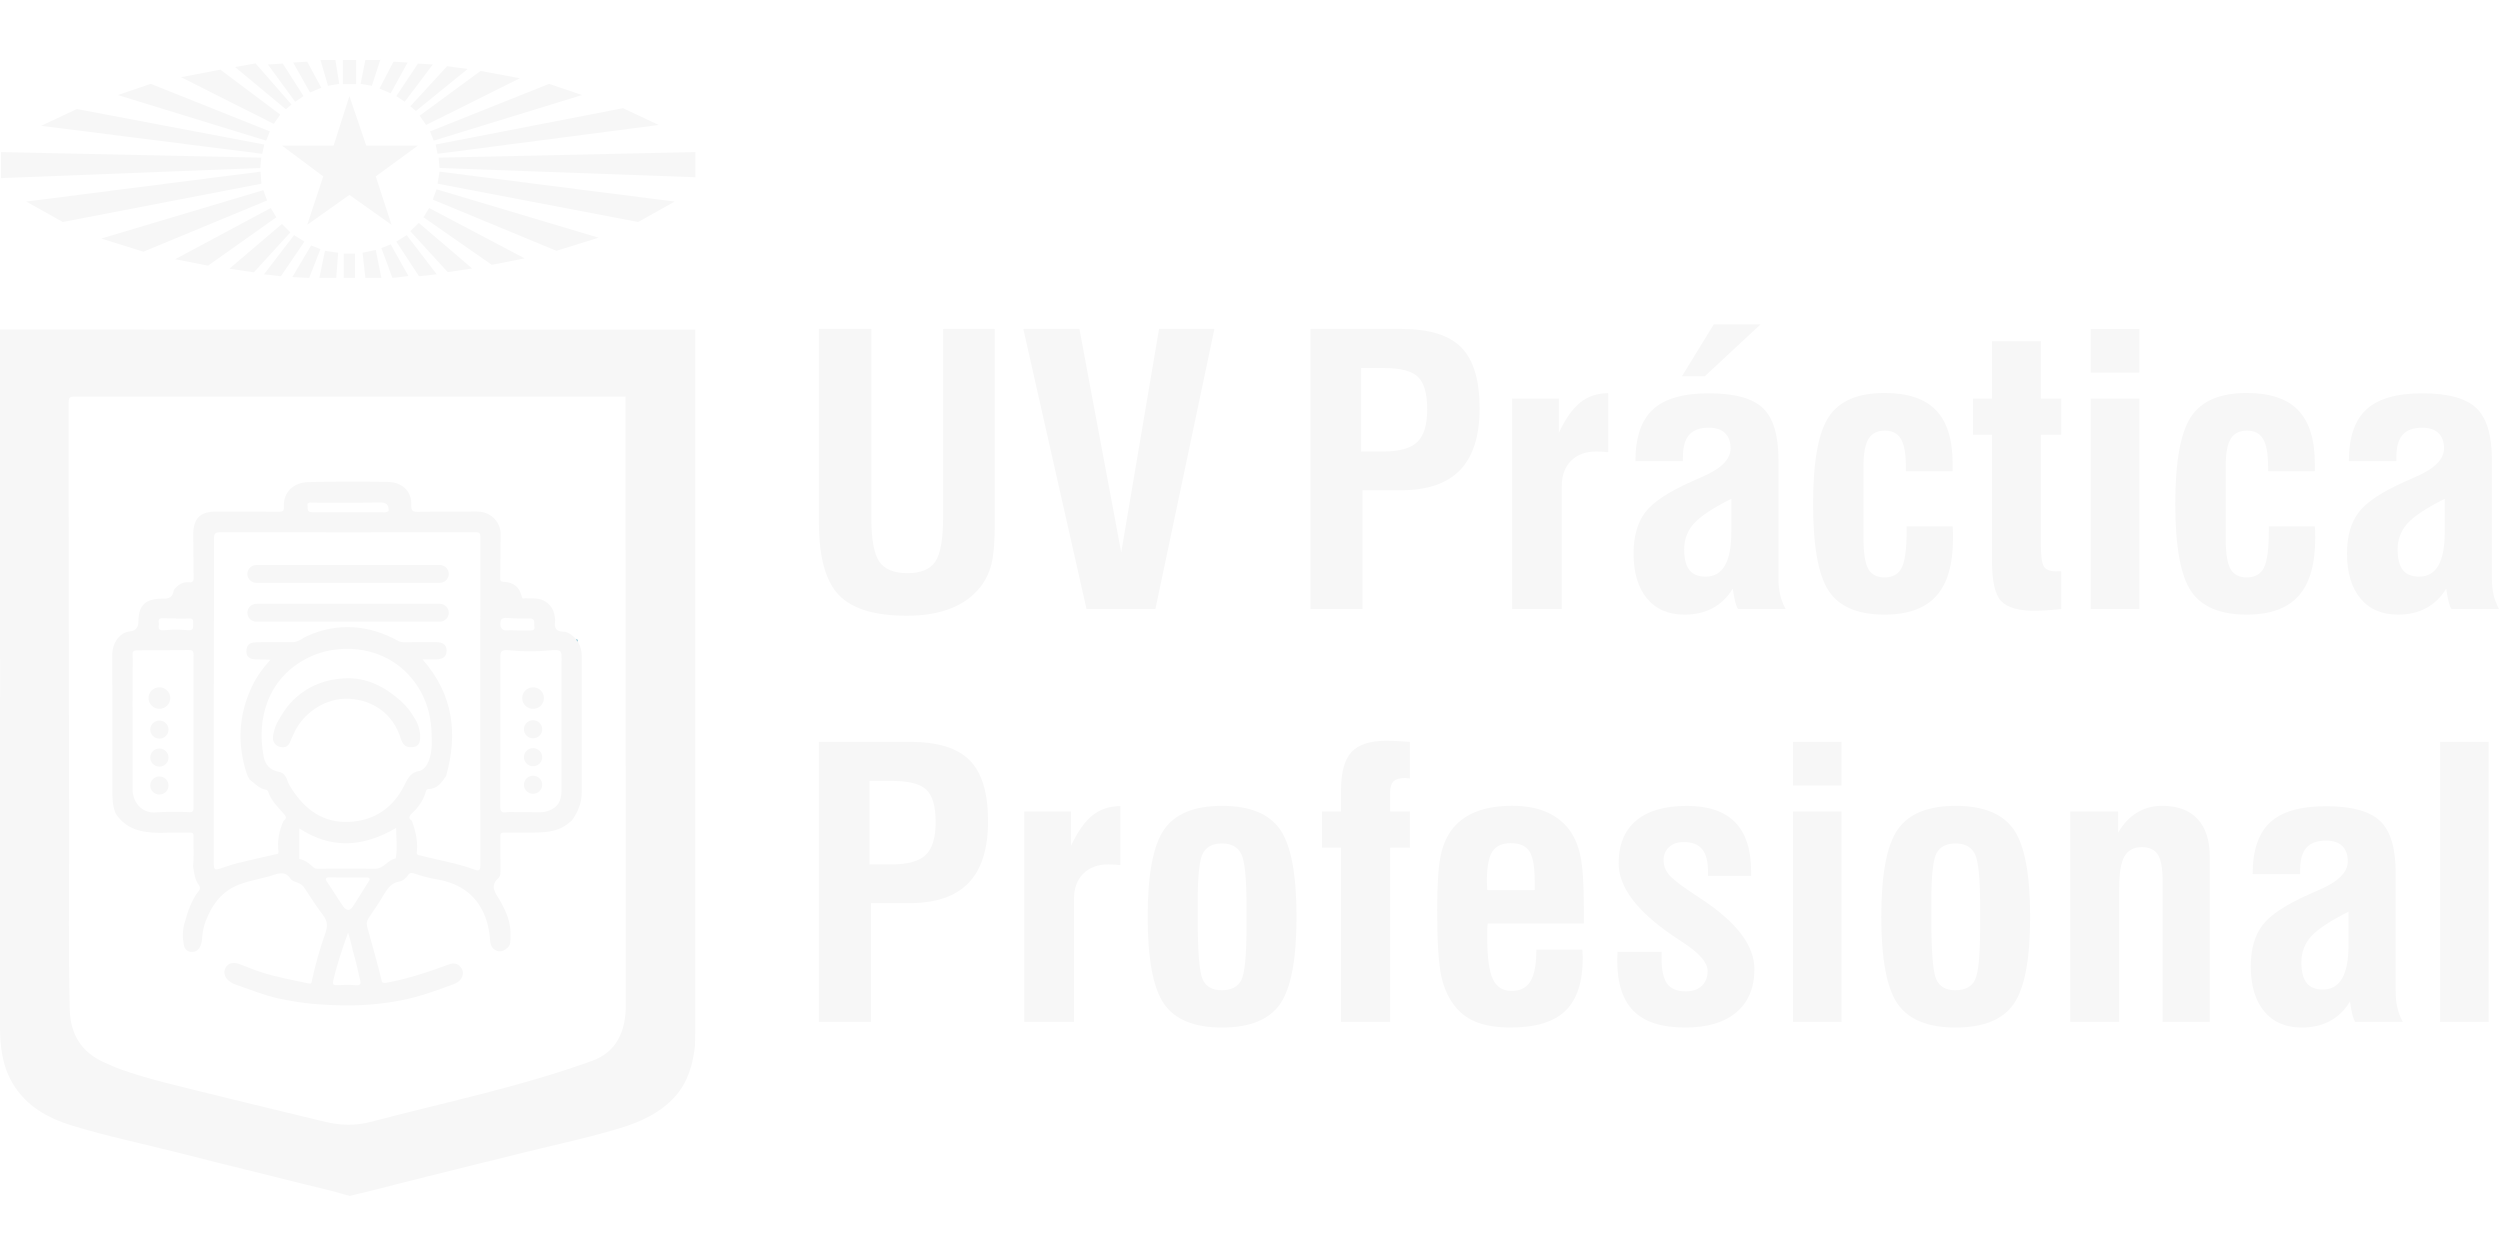 <svg width="4812" height="2417" viewBox="0 0 4812 2417" fill="none" xmlns="http://www.w3.org/2000/svg">
<mask id="mask0_401_96" style="mask-type:luminance" maskUnits="userSpaceOnUse" x="0" y="115" width="4812" height="2187">
<path d="M4812 115H0V2301.94H4812V115Z" fill="white"/>
</mask>
<g mask="url(#mask0_401_96)">
<g filter="url(#filter0_f_401_96)">
<g filter="url(#filter1_f_401_96)">
<path d="M661.675 488.173H683.328V534.976H661.675V488.173ZM660.005 115H685.362V161.802H660.005V115ZM697.884 486.511L723.241 481.109L734.041 534.976H703.258L697.884 486.511ZM650.875 486.511L625.518 482.771L614.718 534.976H647.171L650.875 486.511ZM734.093 477.42L751.989 470.356L786.111 531.235L755.328 534.976L734.093 477.42ZM616.753 479.499L598.857 472.434L562.649 533.313L595.101 534.976L616.753 479.499ZM762.789 465.006L782.772 452.591L840.581 527.962L806.459 531.703L762.789 465.006ZM585.97 465.006L565.987 452.591L508.179 527.962L540.631 531.703L585.97 465.006ZM789.815 445.11L806.042 428.956L908.773 516.743L861.764 523.808L789.815 445.11ZM558.944 447.189L542.718 431.034L441.604 517.158L488.613 524.223L558.944 447.189ZM815.172 418.203L825.972 400.386L1009.84 497.315L946.596 509.731L815.172 418.203ZM531.917 418.203L521.117 400.386L337.203 498.926L400.438 511.341L531.917 418.203ZM833.068 384.231L840.163 364.336L1152.16 457.525L1071.04 482.771L833.068 384.231ZM514.021 385.894L506.926 365.999L194.924 459.187L276.055 484.433L514.021 385.894ZM842.251 353.583L846.007 330.416L1298.62 387.97L1228.34 427.294L842.251 353.583ZM503.17 353.583L501.5 330.416L50.557 387.97L120.836 427.294L503.17 353.583ZM694.127 161.387L715.78 165.127L732.007 115H703.31L694.127 161.387ZM652.962 161.387L631.31 165.127L616.753 115H645.449L652.962 161.387ZM730.337 170.529L751.989 179.62L784.442 120.402L757.415 118.74L730.337 170.529ZM618.423 168.867L596.77 177.957L564.317 120.402L591.344 118.74L618.423 168.867ZM762.789 185.022L779.016 195.774L833.12 124.09L804.424 122.428L762.789 185.022ZM584.301 185.022L568.075 195.774L515.64 124.09L544.335 122.428L584.301 185.022ZM789.815 204.501L800.615 213.591L900.06 132.817L860.564 127.415L789.815 204.501ZM561.03 201.177L550.231 210.267L452.456 129.077L491.952 122.013L561.03 201.177ZM807.711 222.682L820.181 240.499L1000.71 150.634L925.003 136.557L807.711 222.682ZM539.378 220.604L526.908 238.421L348.472 148.557L424.178 134.064L539.378 220.604ZM827.694 252.914L834.79 270.731L1120.18 182.944L1056.95 161.387L827.694 252.914ZM519.396 252.914L512.3 270.731L226.907 182.944L290.142 161.387L519.396 252.914ZM838.494 278.212L842.251 296.029L1267.83 240.551L1199.17 208.241L838.494 278.212ZM508.596 278.212L504.839 296.029L79.253 242.161L147.915 209.851L508.596 278.212ZM845.955 323.352L844.285 303.457L1338.48 292.704V341.169L845.955 323.352ZM501.135 323.352L502.804 303.457L1.93 292.704V342.831L501.135 323.352Z" fill="#F7F7F7"/>
<path d="M753.607 432.696L672.529 375.09L591.397 432.696L622.18 339.507L542.719 280.237H642.163L672.529 185.022L704.929 280.237H804.373L723.241 339.507L753.607 432.696Z" fill="#F7F7F7"/>
</g>
<path d="M1337.59 2013.34C1333.63 2048.92 1324.29 2082.52 1299.82 2110.05C1270.76 2142.78 1232.21 2159.76 1191.4 2172.08C1125.14 2192.02 1057.26 2205.84 990.215 2222.82C916.443 2241.52 842.407 2259.19 768.632 2278.1C738.267 2285.89 674.354 2301.94 672.737 2301.94C671.589 2301.94 653.223 2296.12 645.032 2294.04C544.178 2268.74 443.117 2244.28 342.421 2218.57C274.593 2201.27 205.88 2187.14 138.888 2166.57C91.67 2152.08 50.035 2128.91 24 2084.7C4.017 2050.74 0 2013.28 0 1974.79C0.157 1532.68 0.209 1076.39 0 634.295C0 634.295 1324.4 634.45 1338.28 634.554C1338.28 634.554 1338.12 1541.04 1338.12 1988.14C1338.06 1991.57 1337.85 2010.79 1337.59 2013.34ZM1203.92 763.326C1197.04 763.17 1187.96 763.326 1181.08 763.326C838.181 763.326 495.343 763.326 152.453 763.326C132.888 763.326 132.001 761.767 132.001 781.611C132.001 1058.11 132.784 1336.12 133.044 1612.62C133.149 1722.6 131.584 1832.56 134.192 1942.48C135.34 1990.58 156.627 2025.96 201.81 2045.49C211.932 2049.85 221.949 2054.62 232.333 2058.31C279.759 2075.2 328.646 2086.73 377.482 2098.83C459.708 2119.15 542.039 2139.09 624.371 2158.93C655.049 2166.37 683.641 2167.4 714.789 2159.14C856.964 2121.64 1001.22 2092.03 1139.9 2041.85C1184.83 2025.59 1205.75 1987.88 1204.55 1928.87C1204.55 1551.55 1203.87 771.326 1203.87 769.508L1203.92 763.326Z" fill="#F7F7F7"/>
<path d="M1576.24 633.152H1677.14V996.455C1677.14 1038.01 1682.26 1066.17 1692.43 1080.97C1702.61 1095.77 1720.71 1103.21 1746.74 1103.21C1772.52 1103.21 1790.42 1095.72 1800.38 1080.82C1810.34 1065.91 1815.31 1037.28 1815.31 995.052V633.152H1914.8V1005.23C1914.8 1041.39 1912.76 1067.82 1908.65 1084.5C1904.52 1101.17 1897.68 1115.82 1888.08 1128.44C1873.53 1147.35 1854.33 1161.53 1830.43 1170.99C1806.53 1180.44 1778.16 1185.18 1745.34 1185.18C1683.45 1185.18 1639.79 1171.81 1614.38 1145.06C1588.92 1118.37 1576.24 1071.73 1576.24 1005.23V633.152Z" fill="#F7F7F7"/>
<path d="M963.195 1680.74C963.195 1684.26 961.893 1687.64 959.33 1690.09C958.79 1690.58 958.29 1691.03 957.845 1691.47C942.677 1706.61 953.932 1719.12 961.536 1732.07C974.403 1753.98 984.118 1776.86 982.681 1802.99C982.277 1810.34 983.356 1818.4 977.189 1823.96C971.521 1829.13 964.679 1833 956.536 1830.16C946.955 1826.76 943.899 1818.36 943.264 1809.58C941.828 1789.32 937.597 1770.01 928.152 1751.84C909.927 1716.72 879.331 1699 840.007 1692.45C825.564 1690.04 811.482 1686.13 797.624 1681.36C791.505 1679.28 787.995 1680.3 785.296 1684.49C781.291 1690.58 775.622 1695.52 769.054 1696.64C752.991 1699.39 745.567 1710.44 738.233 1722.9C729.46 1737.77 719.697 1752.07 709.978 1766.31C705.883 1772.32 704.984 1777.89 707.053 1784.96C713.577 1807.31 731.439 1872.98 734.993 1889.13C735.219 1890.21 735.983 1891.14 737.064 1891.5C738.413 1891.94 740.708 1892.21 744.442 1891.5C785.656 1883.98 825.069 1870.66 864.169 1856.28C872.987 1853.04 880.905 1854.1 886.758 1861.58C891.751 1867.99 892.378 1875.56 888.282 1882.72C884.822 1888.79 878.791 1892.26 872.447 1894.61C856.88 1900.41 841.267 1906.01 825.475 1911.26C753.261 1935.44 678.933 1938.82 603.705 1932.37C580.803 1930.41 557.902 1926.54 535.675 1921.73C506.61 1915.44 478.759 1903.56 450.459 1893.99C448.255 1893.24 446.275 1891.72 444.25 1890.52C433.452 1884.07 429.087 1872.98 433.677 1863.67C438.356 1854.23 448.164 1851.08 460.447 1855.53C473.855 1860.43 487.038 1866.08 500.581 1870.57C531.176 1880.72 562.941 1886.25 594.436 1892.97C600.69 1894.3 599.88 1889.94 600.51 1886.95C607.079 1855.75 616.123 1825.03 626.651 1794.94C631.33 1781.63 629.846 1771.96 621.341 1760.83C609.059 1744.71 597.586 1726.78 586.473 1709.82C583.188 1704.78 579.049 1700.91 572.93 1698.95C568.115 1697.39 561.951 1695.48 559.567 1691.74C550.748 1677.99 539.545 1679.72 526.632 1684.04C504.811 1691.39 481.729 1694.37 460.133 1702.6C426.928 1715.3 408.211 1741.16 396.062 1772.5C391.653 1783.85 389.584 1796 388.819 1808.29C388.594 1812.17 387.559 1816.09 386.209 1819.78C383.374 1827.57 377.481 1832.38 369.157 1832.29C360.653 1832.2 355.389 1827.17 353.77 1818.66C351.16 1804.95 351.25 1791.06 354.939 1777.75C361.238 1755.18 368.122 1732.6 383.374 1713.82C386.074 1710.48 384.634 1706.12 383.015 1703.98C374.736 1693.03 373.746 1680.17 371.632 1667.52C373.656 1647.98 371.946 1628.35 372.487 1608.75C372.666 1601.9 368.077 1602.57 363.713 1602.61C345.085 1602.74 326.414 1602.39 307.787 1603.19C270.533 1602.39 243.447 1596.29 222.93 1566.46C216.271 1551.24 216.226 1535.21 216.271 1519C216.361 1433.21 216.631 1347.43 216.002 1261.59C215.821 1237.2 230.804 1218.1 247.676 1215.69C254.74 1214.71 266.303 1214.36 266.529 1194.9C266.888 1163.83 281.421 1152.66 311.386 1152.3C325.469 1153.06 333.028 1149.5 334.557 1135.47C342.341 1125.9 351.43 1119.22 364.883 1120.82C370.282 1121.49 372.711 1118.2 372.666 1112.9C372.396 1083.92 372.216 1054.97 371.946 1026C373.296 996.214 386.479 984.461 416.804 984.728C457.028 985.084 497.252 984.728 537.475 984.951C543.909 984.995 546.833 983.615 546.383 976.448C544.539 946.174 566.09 928.501 593.941 927.922C645.278 926.853 696.66 926.63 747.996 927.699C771.033 928.189 793.035 943.014 791.685 972.841C791.234 982.502 794.159 985.397 804.148 985.218C841.942 984.506 879.781 984.907 917.619 984.639C942.455 984.461 961.759 1001.51 963.6 1025.64C963.378 1054.97 963.29 1084.36 962.838 1113.7C962.751 1120.6 967.243 1119.67 971.521 1120.02C988.396 1121.31 999.326 1129.85 1003.74 1146.2C1004.68 1149.63 1004.86 1153.72 1010.35 1151.54C1017.1 1151.63 1023.84 1151.63 1030.6 1151.9C1048.86 1152.7 1063.8 1165.48 1067.13 1183.24C1067.94 1187.47 1068.93 1191.96 1068.35 1196.11C1066.55 1208.79 1070.24 1215.52 1084.54 1215.87C1094.35 1216.09 1101.6 1223.26 1108.7 1229.59C1109.29 1231.77 1109.97 1233.95 1112.31 1234.98C1117.35 1243.69 1119.73 1253.18 1119.73 1263.16C1119.78 1350.99 1119.78 1438.83 1119.64 1526.66C1119.59 1546.25 1111.99 1563.34 1100.83 1579.11C1078.2 1599.54 1060.02 1602.3 1020.97 1602.71C1005.49 1602.88 994.468 1602.71 973.593 1602.74C969.275 1602.74 963.06 1601 963.108 1608.66C963.243 1629.09 963.243 1649.54 963.29 1669.93C963.56 1674.82 963.243 1676.65 963.195 1680.74ZM591.872 969.77C591.961 986.019 591.961 986.019 608.114 986.019C649.822 986.019 691.531 986.064 733.239 985.975C738.278 985.975 743.678 987.266 748.042 983.304C748.627 970.304 742.643 966.832 729.55 967.143C687.796 968.123 646.043 967.455 604.244 967.588C600.105 967.588 595.426 965.985 591.872 969.77ZM633.31 1688.75C626.831 1688.58 625.571 1691.79 629.306 1697.17C640.328 1712.98 649.507 1728.91 660.62 1744.68C667.189 1753.35 672.724 1753.53 678.843 1745.52C690.766 1727.31 699.09 1712.89 710.428 1695.43C712.587 1692.14 711.418 1688.89 706.963 1689.02C694.411 1689.43 643.523 1688.98 633.31 1688.75ZM255.46 1267.56C255.37 1296.27 255.145 1325.03 255.145 1353.75C255.145 1408.86 255.64 1463.98 255.19 1519.09C255.01 1543.27 272.422 1566.24 300.318 1563.7C317.685 1562.14 335.277 1563.08 352.78 1562.86C356.334 1562.99 359.978 1562.86 363.488 1563.26C370.147 1564.02 372.442 1561.57 372.396 1554.71C372.261 1456.5 372.307 1358.33 372.576 1260.17C372.576 1252.56 369.742 1251.05 362.768 1251.13C332.083 1251.58 301.397 1251.62 270.712 1251.71C254.56 1251.75 254.56 1251.66 255.46 1267.56ZM981.911 1562.95C1001.4 1563.13 1020.88 1563.34 1040.36 1563.39C1047.56 1563.39 1054.4 1561.57 1060.92 1558.45C1077.3 1550.57 1080.81 1536.15 1080.81 1520.07C1080.85 1438.2 1080.9 1356.33 1080.85 1274.5C1080.85 1271.39 1081.26 1268.49 1080.85 1265.42C1081.8 1250.73 1075.77 1250.24 1059.35 1251.8C1033.03 1254.29 1006.53 1254.29 980.253 1251.67C965.584 1250.2 963.06 1253.45 963.108 1264.17C963.33 1360.21 963.29 1456.23 962.79 1552.3C962.751 1562.1 965.894 1564.81 974.808 1563.48C977.149 1563.08 979.53 1563.08 981.911 1562.95ZM808.017 1483.83C816.746 1480.45 821.515 1473.64 824.89 1465.4C832.358 1447.28 831.368 1428.32 830.648 1409.44C828.849 1363.1 812.111 1322.5 778.187 1290.53C727.885 1243.2 649.642 1237.95 593.492 1265.73C516.644 1303.84 493.067 1381.62 507.51 1456.19C510.525 1471.68 519.073 1481.51 534.685 1485.21C545.484 1486.5 550.298 1493.67 553.448 1503.11C555.157 1508.28 557.992 1513.13 560.961 1517.72C586.562 1557.74 621.612 1584.05 671.104 1582.04C720.101 1580.04 756.905 1555.02 778.277 1511.49C785.251 1497.19 791.28 1485.97 808.017 1483.83ZM480.649 1500.71C478.85 1497.24 476.51 1493.94 475.295 1490.25C456.083 1431.97 459.008 1375.07 485.868 1319.47C494.462 1301.66 506.88 1284.87 520.423 1269.87C513.629 1269.34 508.994 1269.61 504.405 1269.34C499.636 1269.07 494.822 1269.43 490.053 1269.03C477.859 1267.96 473.136 1262.04 474.53 1250.15C475.925 1238.13 484.654 1236.49 494.462 1236.22C516.283 1235.55 542.379 1235.95 565.551 1235.95C578.464 1233.63 580.848 1228.78 592.142 1223.79C650.362 1198.06 709.978 1202.43 766.489 1233.63C771.123 1236.17 774.498 1236.22 781.741 1236.13C800.863 1235.81 819.49 1236 838.613 1235.9C852.29 1235.86 859.489 1241.43 859.624 1251.58C859.804 1263.6 853.145 1269.12 838.117 1269.25C830.378 1269.34 822.685 1269.25 813.327 1269.25C872.627 1336.65 881.583 1412.07 858.634 1493.63C850.085 1505.91 841.942 1518.65 824.26 1518.78C820.795 1518.82 820.165 1521.72 819.4 1524.48C814.676 1541.09 804.733 1554.62 792.27 1566.2C786.196 1571.85 786.69 1575.72 792.944 1580.04C799.513 1598.6 804.103 1617.52 802.573 1637.51C802.348 1640.59 800.639 1644.77 805.992 1645.97C815.666 1648.2 825.295 1650.65 834.968 1652.87C861.244 1658.93 887.703 1664.22 912.983 1673.75C921.667 1677 924.548 1675.63 924.548 1665.97C924.366 1455.08 924.366 1244.15 924.596 1033.25C924.596 1025.77 922.476 1024.39 915.238 1024.39C751.866 1024.66 588.542 1024.71 425.173 1024.39C414.87 1024.39 411.855 1026.18 411.9 1037.04C412.08 1158.84 411.54 1280.65 411.36 1402.45C411.225 1488.77 411.36 1575.1 411.495 1661.47C411.495 1674.42 413.025 1675.27 425.803 1671.17C436.421 1667.75 446.95 1663.87 457.748 1661.25C481.639 1655.37 505.666 1650.02 529.601 1644.55C532.931 1643.79 536.666 1644.55 535.946 1638.67C533.336 1618.24 537.43 1598.78 545.709 1580.04C551.603 1576.08 551.513 1572.34 546.744 1566.91C535.135 1553.73 522.043 1541.44 516.283 1524.12C515.744 1522.52 513.899 1520.39 512.459 1520.17C498.871 1518.25 490.727 1507.96 480.649 1500.71ZM575.944 1594.46C575.944 1611.47 575.809 1637.97 575.899 1653.23C597.586 1658.04 600.825 1672.11 609.913 1672.11C647.348 1672.06 684.782 1671.88 722.216 1672.11C738.818 1672.24 746.197 1655.05 761.269 1652.51C761.854 1652.43 762.035 1649.67 762.259 1648.11C765.049 1630.21 762.439 1612.36 762.485 1593.62C700.395 1629.9 639.159 1635.6 575.944 1594.46ZM669.979 1795.03C658.686 1826.46 648.113 1857.84 641.229 1888.38C639.834 1894.52 641.948 1896.66 648.787 1896.26C660.576 1895.6 672.409 1895.42 684.151 1896.35C693.691 1897.11 695.13 1894.03 693.195 1886.56C689.281 1871.37 686.717 1855.8 682.127 1840.83C677.583 1826.14 676.053 1813.28 669.979 1795.03ZM338.112 1190.68C338.112 1190.5 338.112 1190.32 338.112 1190.1C330.193 1190.1 322.274 1190.46 314.356 1189.97C307.831 1189.56 304.187 1191.34 305.627 1198.29C306.887 1204.39 300.408 1214.76 316.786 1213.07C329.968 1211.69 343.286 1211.29 356.469 1212.71C367.672 1213.91 371.811 1213.42 371.857 1204.66C371.991 1189.88 372.396 1189.97 357.099 1190.64C350.8 1190.9 344.456 1190.68 338.112 1190.68ZM995.5 1213.34C995.5 1213.38 995.5 1213.42 995.5 1213.47C1003.42 1213.47 1011.34 1213.34 1019.3 1213.52C1025.02 1213.65 1030.15 1213.29 1028.48 1205.59C1027.23 1199.62 1031.72 1190.32 1019.49 1190.37C1005.22 1190.41 990.865 1190.76 976.697 1189.51C965.219 1188.49 962.568 1192.5 963.195 1203.31C963.513 1209.29 968.735 1213.91 974.76 1213.47C981.602 1212.85 988.571 1213.34 995.5 1213.34Z" fill="#F7F7F7"/>
<path d="M1112.39 1235.06C1110.05 1233.99 1109.38 1231.85 1108.8 1229.67C1112.04 1230.12 1112.48 1232.39 1112.39 1235.06Z" fill="#9ECCD8"/>
<path d="M797.264 1381.17C799.694 1385.4 802.393 1389.5 804.058 1394.08C811.302 1414.12 808.287 1426.4 807.432 1428.85L807.388 1428.99C805.768 1433.8 801.448 1437.27 796.319 1437.85C781.112 1439.67 775.848 1435.35 770.628 1419.24C756.276 1374.85 719.201 1347.82 672.814 1345.07C622.647 1342.04 581.163 1376.9 566.271 1410.38C564.921 1413.45 562.537 1418.03 561.412 1420.92C556.192 1434.55 553.133 1438.56 542.919 1438.25C533.516 1437.93 525.687 1430.86 525.327 1421.55C525.102 1415.67 526.947 1409.66 528.522 1403.7C529.692 1399.17 531.447 1394.74 533.741 1390.61C543.415 1373.16 553.943 1356.55 569.465 1342.75C596.326 1318.89 627.596 1307.58 662.69 1305.66C705.524 1303.35 740.348 1321.65 771.393 1349.12C781.921 1358.42 791.235 1370.71 797.264 1381.17Z" fill="#F7F7F7"/>
<path d="M846.441 1121.85H493.517C483.934 1121.85 476.149 1114.14 476.149 1104.66C476.149 1095.18 483.934 1087.48 493.517 1087.48H846.441C856.025 1087.48 863.808 1095.18 863.808 1104.66C863.763 1114.14 856.025 1121.85 846.441 1121.85Z" fill="#F7F7F7"/>
<path d="M846.441 1196.6H493.517C483.934 1196.6 476.149 1188.89 476.149 1179.41C476.149 1169.93 483.934 1162.23 493.517 1162.23H846.441C856.025 1162.23 863.808 1169.93 863.808 1179.41C863.763 1188.89 856.025 1196.6 846.441 1196.6Z" fill="#F7F7F7"/>
<path d="M1026.05 1364.39C1037.63 1364.39 1047.02 1355.1 1047.02 1343.64C1047.02 1332.18 1037.63 1322.9 1026.05 1322.9C1014.47 1322.9 1005.09 1332.18 1005.09 1343.64C1005.09 1355.1 1014.47 1364.39 1026.05 1364.39Z" fill="#F7F7F7"/>
<path d="M306.797 1364.3C318.352 1364.3 327.719 1355.03 327.719 1343.6C327.719 1332.17 318.352 1322.9 306.797 1322.9C295.242 1322.9 285.875 1332.17 285.875 1343.6C285.875 1355.03 295.242 1364.3 306.797 1364.3Z" fill="#F7F7F7"/>
<path d="M306.797 1421.73C316.513 1421.73 324.389 1413.93 324.389 1404.32C324.389 1394.71 316.513 1386.92 306.797 1386.92C297.081 1386.92 289.205 1394.71 289.205 1404.32C289.205 1413.93 297.081 1421.73 306.797 1421.73Z" fill="#F7F7F7"/>
<path d="M306.797 1475.56C316.513 1475.56 324.389 1467.76 324.389 1458.14C324.389 1448.53 316.513 1440.74 306.797 1440.74C297.081 1440.74 289.205 1448.53 289.205 1458.14C289.205 1467.76 297.081 1475.56 306.797 1475.56Z" fill="#F7F7F7"/>
<path d="M306.797 1529.33C316.513 1529.33 324.389 1521.54 324.389 1511.92C324.389 1502.31 316.513 1494.52 306.797 1494.52C297.081 1494.52 289.205 1502.31 289.205 1511.92C289.205 1521.54 297.081 1529.33 306.797 1529.33Z" fill="#F7F7F7"/>
<path d="M1026.05 1421.11C1035.77 1421.11 1043.65 1413.32 1043.65 1403.7C1043.65 1394.09 1035.77 1386.29 1026.05 1386.29C1016.34 1386.29 1008.46 1394.09 1008.46 1403.7C1008.46 1413.32 1016.34 1421.11 1026.05 1421.11Z" fill="#F7F7F7"/>
<path d="M1026.05 1474.84C1035.77 1474.84 1043.65 1467.05 1043.65 1457.44C1043.65 1447.82 1035.77 1440.03 1026.05 1440.03C1016.34 1440.03 1008.46 1447.82 1008.46 1457.44C1008.46 1467.05 1016.34 1474.84 1026.05 1474.84Z" fill="#F7F7F7"/>
<path d="M1026.05 1527.91C1035.77 1527.91 1043.65 1520.11 1043.65 1510.5C1043.65 1500.89 1035.77 1493.09 1026.05 1493.09C1016.34 1493.09 1008.46 1500.89 1008.46 1510.5C1008.46 1520.11 1016.34 1527.91 1026.05 1527.91Z" fill="#F7F7F7"/>
<path d="M2091.31 1172.18L1969.69 633.152H2077.64L2158.14 1063.31L2230.93 633.152H2337.47L2223.93 1172.18H2091.31Z" fill="#F7F7F7"/>
<path d="M2522.37 1172.18V633.152H2697.46C2750.89 633.152 2789.35 645.047 2812.77 668.837C2836.2 692.628 2847.93 731.586 2847.93 785.766C2847.93 838.958 2835.47 878.591 2810.47 904.616C2785.54 930.64 2747.4 943.626 2696.05 943.626H2622.6V1172.18H2522.37ZM2619.78 869.086H2661.99C2693.39 869.086 2715.41 862.956 2728.09 850.697C2740.77 838.438 2747.08 817.504 2747.08 787.844C2747.08 757.975 2741.29 737.249 2729.66 725.717C2718.08 714.185 2695.95 708.367 2663.4 708.367H2619.78V869.086Z" fill="#F7F7F7"/>
<path d="M2910.5 1172.18V767.221H3000.5V833.036C3013.38 805.712 3027.16 786.234 3041.81 774.598C3056.48 762.91 3074.32 756.989 3095.46 756.729V870.488C3091.96 870.021 3088.41 869.657 3084.92 869.449C3081.42 869.242 3077.04 869.086 3071.92 869.086C3051.78 869.086 3035.77 875.06 3023.92 886.955C3012.07 898.85 3006.18 914.85 3006.18 934.9V1172.23H2910.5V1172.18Z" fill="#F7F7F7"/>
<path d="M3345.37 1172.18C3343.28 1169.17 3341.45 1164.6 3339.94 1158.52C3338.43 1152.44 3336.81 1143.93 3335.19 1132.97C3325.33 1149.34 3312.65 1161.74 3297.06 1170.26C3281.46 1178.78 3263.24 1183.04 3242.38 1183.04C3211.44 1183.04 3187.33 1172.66 3170.11 1151.88C3152.9 1131.09 3144.29 1102.27 3144.29 1065.43C3144.29 1032.09 3151.85 1005.55 3166.98 985.807C3182.11 966.067 3212.07 946.328 3256.83 926.485C3261.26 924.407 3267.63 921.602 3275.82 918.07C3312.6 902.434 3331.02 884.098 3331.02 863.112C3331.02 850.281 3327.42 840.411 3320.27 833.555C3313.13 826.699 3302.74 823.218 3289.18 823.218C3272.06 823.218 3259.49 827.79 3251.4 836.879C3243.31 845.97 3239.3 860.203 3239.3 879.578V887.63H3147.88C3147.88 842.126 3159.05 808.985 3181.49 788.207C3203.87 767.429 3239.77 757.04 3289.22 757.04C3338.69 757.04 3373.39 766.547 3393.32 785.558C3413.24 804.57 3423.21 837.867 3423.21 885.5V1114.06C3423.21 1125.27 3424.25 1135.46 3426.4 1144.71C3428.49 1153.9 3432.03 1163.1 3436.94 1172.18H3345.37ZM3237.47 724.16L3298.62 624.425H3388.62L3281.4 724.16H3237.47ZM3332.37 960.094C3297 977.807 3273 993.702 3260.48 1007.67C3247.96 1021.65 3241.69 1038.27 3241.69 1057.38C3241.69 1075.36 3245.04 1088.61 3251.72 1097.12C3258.39 1105.65 3268.88 1109.9 3283.18 1109.9C3299.56 1109.9 3311.87 1102.79 3320.11 1088.55C3328.31 1074.32 3332.43 1052.97 3332.43 1024.5V960.094H3332.37Z" fill="#F7F7F7"/>
<path d="M3758.49 1013.28C3758.69 1016.09 3758.9 1019.05 3759 1022.22C3759.11 1025.39 3759.16 1029.96 3759.16 1036.04C3759.16 1086.22 3748.46 1123.25 3726.97 1147.14C3705.53 1171.04 3672.29 1183.03 3627.32 1183.03C3576.24 1183.03 3540.56 1167.98 3520.25 1137.9C3499.96 1107.83 3489.84 1051.77 3489.84 969.911C3489.84 888.253 3499.96 832.256 3520.25 801.92C3540.56 771.585 3576.19 756.417 3627.32 756.417C3672.09 756.417 3705.11 767.481 3726.45 789.662C3747.79 811.842 3758.43 846.126 3758.43 892.565V906.901H3668.43V897.811C3668.43 873.293 3665.25 855.684 3658.93 844.984C3652.62 834.231 3642.29 828.881 3628 828.881C3613.44 828.881 3602.95 834.126 3596.54 844.619C3590.07 855.113 3586.88 872.619 3586.88 897.136V1036.82C3586.88 1064.61 3589.91 1083.93 3596.01 1094.95C3602.12 1105.91 3612.55 1111.42 3627.32 1111.42C3643.23 1111.42 3654.34 1105.12 3660.55 1092.49C3666.77 1079.88 3669.9 1056.35 3669.9 1021.8V1013.08L3758.49 1013.28Z" fill="#F7F7F7"/>
<path d="M3928.31 1022.37V1049.7C3928.31 1071.41 3930.35 1085.18 3934.47 1091C3938.59 1096.81 3946.11 1099.72 3957.16 1099.72C3959.72 1099.72 3961.81 1099.67 3963.32 1099.57C3964.84 1099.46 3966.19 1099.41 3967.39 1099.41V1172.23C3953.77 1173.64 3943.18 1174.57 3935.57 1175.04C3927.95 1175.51 3921.79 1175.72 3917.09 1175.72C3885.48 1175.72 3863.72 1169.49 3851.87 1157.02C3840.04 1144.54 3834.14 1118.79 3834.14 1079.82V836.932H3797.56V767.273H3834.14V656.683H3928.36V767.273H3967.39V836.932H3928.36V1022.37H3928.31Z" fill="#F7F7F7"/>
<path d="M4024.26 717.146V633.152H4117.76V717.146H4024.26ZM4024.26 1172.18V767.221H4117.76V1172.18H4024.26Z" fill="#F7F7F7"/>
<path d="M4455.64 1013.28C4455.85 1016.09 4456.05 1019.05 4456.16 1022.22C4456.26 1025.39 4456.32 1029.96 4456.32 1036.04C4456.32 1086.22 4445.62 1123.25 4424.12 1147.14C4402.68 1171.04 4369.45 1183.03 4324.47 1183.03C4273.39 1183.03 4237.71 1167.98 4217.41 1137.9C4197.12 1107.83 4186.99 1051.77 4186.99 969.911C4186.99 888.253 4197.12 832.256 4217.41 801.92C4237.71 771.585 4273.34 756.417 4324.47 756.417C4369.24 756.417 4402.26 767.481 4423.61 789.662C4444.94 811.842 4455.58 846.126 4455.58 892.565V906.901H4365.58V897.811C4365.58 873.293 4362.4 855.684 4356.08 844.984C4349.78 834.231 4339.44 828.881 4325.15 828.881C4310.6 828.881 4300.1 834.126 4293.69 844.619C4287.22 855.113 4284.03 872.619 4284.03 897.136V1036.82C4284.03 1064.61 4287.06 1083.93 4293.16 1094.95C4299.28 1105.91 4309.7 1111.42 4324.47 1111.42C4340.38 1111.42 4351.5 1105.12 4357.7 1092.49C4363.92 1079.88 4367.05 1056.35 4367.05 1021.8V1013.08L4455.64 1013.28Z" fill="#F7F7F7"/>
<path d="M4718.59 1172.18C4716.51 1169.17 4714.68 1164.6 4713.17 1158.52C4711.65 1152.45 4710.04 1143.94 4708.42 1132.97C4698.57 1149.34 4685.88 1161.75 4670.28 1170.26C4654.68 1178.78 4636.47 1183.03 4615.61 1183.03C4584.66 1183.03 4560.56 1172.66 4543.35 1151.88C4526.12 1131.09 4517.52 1102.27 4517.52 1065.43C4517.52 1032.09 4525.08 1005.55 4540.22 985.807C4555.34 966.068 4585.29 946.328 4630.06 926.486C4634.5 924.408 4640.86 921.602 4649.05 918.07C4685.83 902.434 4704.25 884.099 4704.25 863.113C4704.25 850.282 4700.65 840.412 4693.5 833.555C4686.35 826.699 4675.97 823.218 4662.4 823.218C4645.29 823.218 4632.72 827.79 4624.63 836.88C4616.55 845.971 4612.52 860.204 4612.52 879.579V887.631H4521.12C4521.12 842.126 4532.28 808.985 4554.71 788.208C4577.1 767.429 4612.99 757.041 4662.46 757.041C4711.92 757.041 4746.61 766.547 4766.55 785.559C4786.48 804.57 4796.44 837.868 4796.44 885.5V1114.06C4796.44 1125.27 4797.48 1135.46 4799.62 1144.71C4801.71 1153.9 4805.26 1163.1 4810.16 1172.18H4718.59ZM4705.61 960.094C4670.24 977.807 4646.23 993.703 4633.71 1007.67C4621.19 1021.65 4614.93 1038.27 4614.93 1057.38C4614.93 1075.36 4618.27 1088.61 4624.94 1097.12C4631.62 1105.65 4642.11 1109.9 4656.4 1109.9C4672.79 1109.9 4685.1 1102.79 4693.35 1088.55C4701.54 1074.32 4705.65 1052.97 4705.65 1024.5V960.094H4705.61Z" fill="#F7F7F7"/>
<path d="M1576.24 1966.95V1427.91H1751.34C1804.77 1427.91 1843.21 1439.8 1866.64 1463.6C1890.07 1487.39 1901.81 1526.34 1901.81 1580.53C1901.81 1633.71 1889.34 1673.35 1864.35 1699.37C1839.4 1725.4 1801.27 1738.38 1749.93 1738.38H1676.47V1966.95H1576.24ZM1673.65 1663.84H1715.85C1747.27 1663.84 1769.28 1657.72 1781.96 1645.45C1794.64 1633.2 1800.96 1612.26 1800.96 1582.6C1800.96 1552.74 1795.17 1532.01 1783.52 1520.48C1771.94 1508.94 1749.83 1503.12 1717.27 1503.12H1673.65V1663.84Z" fill="#F7F7F7"/>
<path d="M1971.57 1966.95V1561.98H2061.57V1627.8C2074.45 1600.48 2088.22 1580.99 2102.88 1569.36C2117.55 1557.66 2135.39 1551.74 2156.53 1551.49V1665.24C2153.03 1664.78 2149.48 1664.41 2145.98 1664.21C2142.49 1664 2138.11 1663.84 2132.99 1663.84C2112.85 1663.84 2096.84 1669.81 2084.99 1681.71C2073.15 1693.62 2067.26 1709.61 2067.26 1729.65V1967H1971.57V1966.95Z" fill="#F7F7F7"/>
<path d="M2209.06 1764.62C2209.06 1682.96 2219.6 1626.97 2240.68 1596.63C2261.76 1566.3 2298.91 1551.12 2352.13 1551.12C2405.55 1551.12 2442.81 1566.3 2463.93 1596.63C2485.01 1626.97 2495.55 1682.96 2495.55 1764.62C2495.55 1846.28 2485.01 1902.22 2463.93 1932.45C2442.85 1962.68 2405.55 1977.8 2352.13 1977.8C2298.91 1977.8 2261.76 1962.68 2240.68 1932.45C2219.6 1902.27 2209.06 1846.33 2209.06 1764.62ZM2305.38 1760.41V1769.87C2305.38 1832.61 2308.56 1871.01 2314.87 1885.03C2321.18 1899.05 2333.4 1906.01 2351.45 1906.01C2370.18 1906.01 2382.85 1899.41 2389.43 1886.22C2396 1873.03 2399.29 1838.79 2399.29 1783.48V1767.01V1743.89C2399.29 1690.91 2395.95 1657.61 2389.28 1643.95C2382.59 1630.29 2370.23 1623.49 2352.17 1623.49C2334.38 1623.49 2322.12 1629.72 2315.45 1642.18C2308.77 1654.65 2305.42 1684.73 2305.42 1732.3V1760.41H2305.38Z" fill="#F7F7F7"/>
<path d="M2581.17 1966.95V1631.63H2544.6V1561.99H2581.17V1521.72C2581.17 1486.97 2587.85 1462.29 2601.2 1447.7C2614.56 1433.11 2636.94 1425.83 2668.35 1425.83C2674.66 1425.83 2681.6 1425.98 2689.11 1426.35C2696.63 1426.71 2704.83 1427.23 2713.75 1427.91V1498.24C2712.55 1498.24 2710.93 1498.14 2708.84 1497.88C2706.75 1497.67 2705.34 1497.52 2704.61 1497.52C2694.29 1497.52 2686.92 1499.59 2682.44 1503.8C2678.01 1508 2675.76 1514.86 2675.76 1524.47V1561.93H2713.75V1631.58H2675.76V1966.89H2581.17V1966.95Z" fill="#F7F7F7"/>
<path d="M2957.19 1827.98H3045.78C3045.78 1829.87 3045.89 1832.56 3046.15 1836.04C3046.36 1839.52 3046.52 1842.12 3046.52 1843.74C3046.52 1889.91 3035.45 1923.83 3013.28 1945.38C2991.15 1966.95 2956.05 1977.75 2907.99 1977.75C2882.69 1977.75 2861.46 1974.59 2844.34 1968.29C2827.22 1962 2813.19 1952.19 2802.13 1938.9C2788.98 1923.26 2779.75 1903.52 2774.37 1879.72C2769 1855.93 2766.28 1813.14 2766.28 1751.26C2766.28 1702.02 2768.63 1666.8 2773.33 1645.56C2778.03 1624.32 2786.01 1606.96 2797.23 1593.4C2808.96 1579.38 2824.25 1568.84 2843.08 1561.72C2861.97 1554.6 2884.41 1551.03 2910.39 1551.03C2935.49 1551.03 2957.09 1554.81 2975.25 1562.4C2993.4 1569.98 3008.48 1581.47 3020.42 1596.89C3030.49 1610.45 3037.7 1627.38 3042.03 1647.79C3046.36 1668.21 3048.55 1701.19 3048.55 1746.7V1777.5H2863.65C2863.18 1780.51 2862.86 1783.74 2862.75 1787.11C2862.65 1790.49 2862.6 1795.94 2862.6 1803.37C2862.6 1841.86 2866.15 1868.81 2873.29 1884.25C2880.44 1899.67 2892.6 1907.36 2909.66 1907.36C2926.31 1907.36 2938.36 1901.13 2945.87 1888.66C2953.43 1876.25 2957.19 1855.99 2957.19 1827.98ZM2862.6 1713.19H2954V1696.05C2954 1668.26 2950.62 1649.14 2943.83 1638.66C2937.05 1628.15 2925.1 1622.91 2907.99 1622.91C2891.35 1622.91 2879.51 1628.31 2872.46 1639.17C2865.41 1650.02 2861.93 1668.99 2861.93 1696.05C2862.39 1703.74 2862.6 1709.46 2862.6 1713.19Z" fill="#F7F7F7"/>
<path d="M3113.45 1832.2H3198.19V1843.74C3198.19 1867.06 3201.73 1883.63 3208.94 1893.44C3216.08 1903.26 3227.98 1908.15 3244.62 1908.15C3257.76 1908.15 3268.05 1904.66 3275.56 1897.65C3283.07 1890.64 3286.83 1880.97 3286.83 1868.62C3286.83 1853.24 3271.7 1835.47 3241.49 1815.42C3233.77 1810.28 3227.77 1806.33 3223.54 1803.52C3222.6 1802.86 3221.09 1801.76 3218.95 1800.35C3150.03 1753.24 3115.6 1707.01 3115.6 1661.76C3115.6 1625.82 3126.76 1598.39 3149.19 1579.53C3171.58 1560.63 3204.08 1551.18 3246.76 1551.18C3288.03 1551.18 3318.96 1561.62 3339.57 1582.5C3360.18 1603.39 3370.52 1635.06 3370.52 1677.51V1685.91H3287.56V1677.51C3287.56 1657.93 3283.8 1643.54 3276.29 1634.45C3268.77 1625.35 3256.93 1620.78 3240.76 1620.78C3229.02 1620.78 3219.68 1624 3212.64 1630.4C3205.59 1636.83 3202.1 1645.25 3202.1 1655.79C3202.1 1665.61 3205.17 1674.44 3211.44 1682.39C3217.64 1690.34 3231.52 1701.51 3253.13 1716C3258.03 1719.27 3265.17 1724.05 3274.56 1730.33C3342.76 1775.16 3376.88 1820.04 3376.88 1865.08C3376.88 1901.03 3365.35 1928.77 3342.23 1948.4C3319.12 1968.03 3286.31 1977.8 3243.63 1977.8C3198.87 1977.8 3165.89 1967.31 3144.65 1946.32C3123.42 1925.34 3112.82 1892.56 3112.82 1847.99C3112.82 1846.38 3112.94 1843.78 3113.19 1840.31C3113.35 1836.72 3113.45 1834.07 3113.45 1832.2Z" fill="#F7F7F7"/>
<path d="M3451.13 1511.91V1427.91H3544.63V1511.91H3451.13ZM3451.13 1966.95V1561.99H3544.63V1966.95H3451.13Z" fill="#F7F7F7"/>
<path d="M3621.11 1764.62C3621.11 1682.96 3631.65 1626.97 3652.73 1596.63C3673.81 1566.3 3710.96 1551.12 3764.17 1551.12C3817.6 1551.12 3854.85 1566.3 3875.98 1596.63C3897.06 1626.97 3907.6 1682.96 3907.6 1764.62C3907.6 1846.28 3897.06 1902.22 3875.98 1932.45C3854.9 1962.68 3817.6 1977.8 3764.17 1977.8C3710.96 1977.8 3673.81 1962.68 3652.73 1932.45C3631.65 1902.27 3621.11 1846.33 3621.11 1764.62ZM3717.43 1760.41V1769.87C3717.43 1832.61 3720.6 1871.01 3726.92 1885.03C3733.23 1899.05 3745.44 1906.01 3763.49 1906.01C3782.22 1906.01 3794.9 1899.41 3801.48 1886.22C3808.05 1873.03 3811.34 1838.79 3811.34 1783.48V1767.01V1743.89C3811.34 1690.91 3808 1657.61 3801.32 1643.95C3794.64 1630.29 3782.28 1623.49 3764.22 1623.49C3746.43 1623.49 3734.17 1629.72 3727.5 1642.18C3720.81 1654.65 3717.47 1684.73 3717.47 1732.3V1760.41H3717.43Z" fill="#F7F7F7"/>
<path d="M3984.77 1966.95V1561.99H4076.85V1602.91C4086.71 1585.87 4098.77 1572.99 4113.06 1564.22C4127.36 1555.49 4143.64 1551.07 4161.95 1551.07C4191.48 1551.07 4214.13 1559.49 4229.77 1576.26C4245.49 1593.05 4253.31 1617.2 4253.31 1648.73V1966.89H4162.63V1695.33C4162.63 1671.54 4159.6 1654.81 4153.5 1645.1C4147.4 1635.43 4137.22 1630.55 4122.92 1630.55C4107.22 1630.55 4095.95 1636.52 4089.17 1648.42C4082.39 1660.32 4078.99 1680.51 4078.99 1708.98V1966.95H3984.77Z" fill="#F7F7F7"/>
<path d="M4533.38 1966.95C4531.29 1963.94 4529.47 1959.35 4527.96 1953.29C4526.44 1947.21 4524.82 1938.68 4523.21 1927.73C4513.34 1944.09 4500.66 1956.5 4485.06 1965.02C4469.46 1973.54 4451.26 1977.8 4430.38 1977.8C4399.45 1977.8 4375.34 1967.4 4358.13 1946.64C4340.91 1925.86 4332.3 1897.02 4332.3 1860.2C4332.3 1826.85 4339.87 1800.3 4354.99 1780.57C4370.12 1760.83 4400.07 1741.09 4444.84 1721.24C4449.27 1719.17 4455.64 1716.36 4463.83 1712.83C4500.61 1697.19 4519.03 1678.86 4519.03 1657.87C4519.03 1645.04 4515.43 1635.17 4508.29 1628.31C4501.13 1621.46 4490.75 1617.98 4477.19 1617.98C4460.07 1617.98 4447.5 1622.55 4439.41 1631.63C4431.33 1640.73 4427.31 1654.96 4427.31 1674.34V1682.39H4335.9C4335.9 1636.88 4347.06 1603.74 4369.49 1582.97C4391.88 1562.19 4427.78 1551.8 4477.24 1551.8C4526.7 1551.8 4561.39 1561.31 4581.32 1580.32C4601.26 1599.33 4611.22 1632.63 4611.22 1680.25V1908.82C4611.22 1920.04 4612.27 1930.22 4614.4 1939.47C4616.49 1948.66 4620.04 1957.86 4624.94 1966.95H4533.38ZM4520.39 1754.85C4485.01 1772.57 4461.01 1788.46 4448.49 1802.43C4435.97 1816.41 4429.71 1833.04 4429.71 1852.15C4429.71 1870.12 4433.05 1883.37 4439.72 1891.88C4446.41 1900.41 4456.89 1904.66 4471.18 1904.66C4487.57 1904.66 4499.88 1897.54 4508.13 1883.31C4516.31 1869.07 4520.44 1847.73 4520.44 1819.27V1754.85H4520.39Z" fill="#F7F7F7"/>
<path d="M4696.68 1966.95V1427.91H4790.18V1966.95H4696.68Z" fill="#F7F7F7"/>
</g>
</g>
<defs>
<filter id="filter0_f_401_96" x="-3" y="112" width="4816.16" height="2192.94" filterUnits="userSpaceOnUse" color-interpolation-filters="sRGB">
<feFlood flood-opacity="0" result="BackgroundImageFix"/>
<feBlend mode="normal" in="SourceGraphic" in2="BackgroundImageFix" result="shape"/>
<feGaussianBlur stdDeviation="1.5" result="effect1_foregroundBlur_401_96"/>
</filter>
<filter id="filter1_f_401_96" x="-1.07" y="112" width="1342.55" height="425.976" filterUnits="userSpaceOnUse" color-interpolation-filters="sRGB">
<feFlood flood-opacity="0" result="BackgroundImageFix"/>
<feBlend mode="normal" in="SourceGraphic" in2="BackgroundImageFix" result="shape"/>
<feGaussianBlur stdDeviation="1.5" result="effect1_foregroundBlur_401_96"/>
</filter>
</defs>
</svg>
